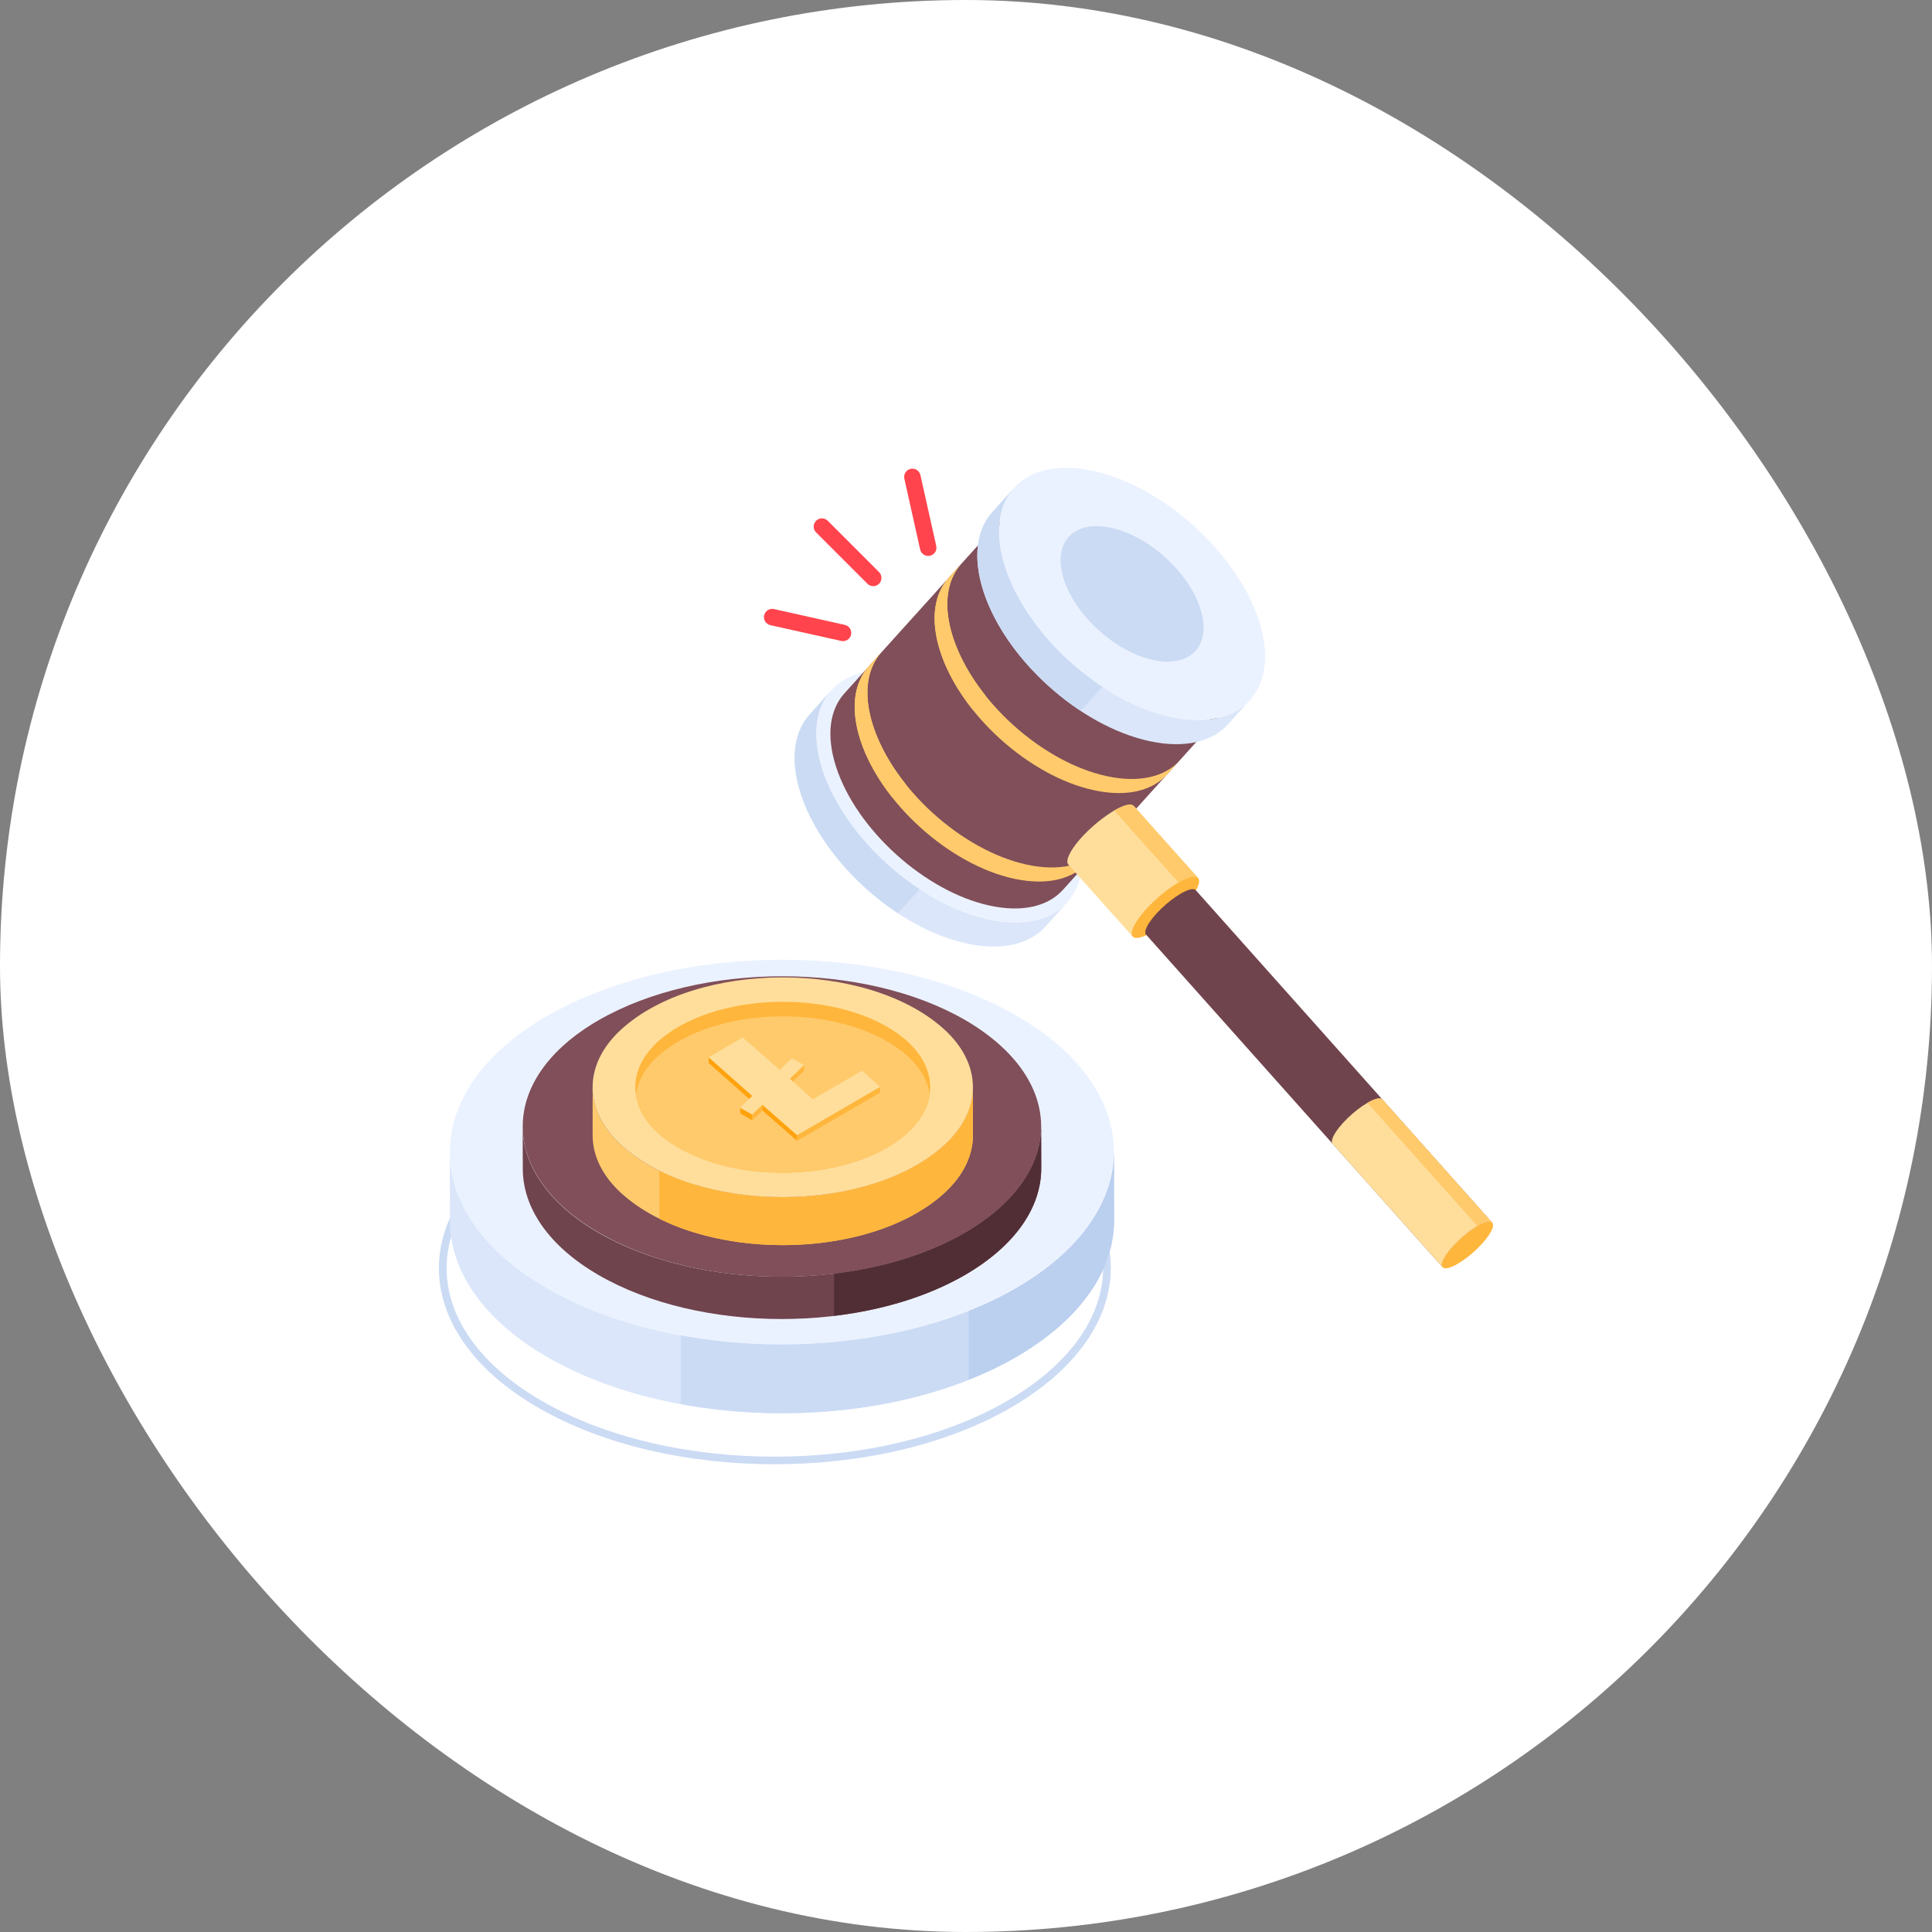 <svg width="64" height="64" viewBox="0 0 64 64" fill="none" xmlns="http://www.w3.org/2000/svg">
<rect x="0" y="0" width="64" height="64" fill="#808080" stroke="none"/>
<rect width="64" height="64" rx="32" fill="white"/>
<path d="M27.54 22.866L26.821 23.668C26.303 24.244 26.163 25.159 26.522 26.279C27.243 28.532 29.711 30.76 32.033 31.257C33.203 31.508 34.114 31.272 34.638 30.689L35.357 29.887C34.834 30.47 33.923 30.706 32.752 30.456C30.431 29.959 27.963 27.73 27.241 25.477C26.883 24.357 27.023 23.442 27.54 22.866Z" fill="#DBE6FA"/>
<path d="M27.241 25.477C27.724 26.984 28.99 28.478 30.469 29.452L29.747 30.252C28.268 29.278 27.004 27.785 26.522 26.279C26.163 25.159 26.303 24.244 26.821 23.668L27.54 22.866C27.023 23.442 26.883 24.357 27.241 25.477Z" fill="#CBDBF4"/>
<path d="M30.139 22.298C27.817 21.801 26.519 23.224 27.24 25.477C27.962 27.73 30.43 29.959 32.752 30.456C35.077 30.953 36.376 29.531 35.655 27.278C34.934 25.025 32.465 22.796 30.139 22.298Z" fill="#EBF2FF"/>
<path d="M33.474 16.872L27.97 22.971C27.49 23.505 27.36 24.353 27.692 25.39C28.361 27.477 30.647 29.542 32.798 30.002C33.883 30.234 34.726 30.016 35.212 29.476L40.715 23.376C40.23 23.916 39.387 24.135 38.302 23.903C36.151 23.442 33.865 21.378 33.197 19.291C32.864 18.253 32.994 17.405 33.474 16.872Z" fill="#804F59"/>
<path d="M29.196 21.613L28.775 22.079C28.295 22.614 28.165 23.461 28.496 24.5C29.165 26.586 31.451 28.651 33.603 29.111C34.687 29.343 35.531 29.123 36.017 28.584L36.43 28.127C35.943 28.659 35.103 28.875 34.024 28.644C31.875 28.183 29.588 26.118 28.919 24.031C28.587 22.994 28.716 22.148 29.196 21.613Z" fill="#FFCA6C"/>
<path d="M28.919 24.031C29.133 24.698 29.514 25.363 30.001 25.974L29.578 26.442C29.091 25.831 28.71 25.167 28.496 24.5C28.165 23.461 28.295 22.614 28.775 22.079L29.196 21.613C28.716 22.148 28.587 22.994 28.919 24.031Z" fill="#FFCA6C"/>
<path d="M31.842 18.682L31.421 19.148C30.942 19.683 30.812 20.53 31.143 21.569C31.811 23.655 34.098 25.72 36.249 26.18C37.334 26.412 38.177 26.192 38.664 25.653L39.077 25.196C38.59 25.728 37.749 25.944 36.671 25.713C34.521 25.252 32.234 23.187 31.566 21.1C31.233 20.064 31.363 19.217 31.842 18.682Z" fill="#FFCA6C"/>
<path d="M31.566 21.1C31.78 21.768 32.16 22.432 32.647 23.043L32.224 23.511C31.737 22.9 31.357 22.236 31.143 21.569C30.812 20.53 30.942 19.683 31.421 19.148L31.842 18.682C31.363 19.217 31.233 20.064 31.566 21.1Z" fill="#FFCA6C"/>
<path d="M33.593 16.163L32.873 16.964C32.356 17.54 32.216 18.455 32.574 19.575C33.296 21.828 35.764 24.056 38.086 24.553C39.256 24.804 40.167 24.568 40.69 23.985L41.41 23.183C40.886 23.767 39.976 24.002 38.805 23.752C36.483 23.255 34.015 21.026 33.294 18.773C32.935 17.654 33.076 16.739 33.593 16.163Z" fill="#DBE6FA"/>
<path d="M33.294 18.773C33.777 20.281 35.042 21.774 36.522 22.748L35.8 23.548C34.321 22.574 33.057 21.081 32.574 19.575C32.216 18.455 32.356 17.54 32.873 16.964L33.593 16.163C33.076 16.739 32.935 17.654 33.294 18.773Z" fill="#CBDBF4"/>
<path d="M36.194 15.594C33.872 15.097 32.574 16.521 33.295 18.773C34.017 21.026 36.484 23.255 38.806 23.752C41.132 24.25 42.431 22.827 41.71 20.575C40.988 18.322 38.52 16.092 36.194 15.594Z" fill="#EBF2FF"/>
<path d="M36.798 17.481C35.55 17.213 34.852 17.979 35.24 19.19C35.628 20.401 36.955 21.599 38.203 21.866C39.453 22.134 40.151 21.369 39.763 20.158C39.376 18.947 38.048 17.748 36.798 17.481Z" fill="#CBDBF4"/>
<path d="M39.692 29.086C39.605 28.994 39.373 29.037 39.035 29.231C38.464 29.559 37.812 30.198 37.575 30.647C37.478 30.836 37.464 30.962 37.522 31.024L35.389 28.64C35.336 28.577 35.346 28.451 35.443 28.267C35.848 27.49 37.303 26.413 37.56 26.701L39.692 29.086Z" fill="#FFDE9B"/>
<path d="M39.693 29.088C39.604 28.994 39.374 29.036 39.037 29.229L36.908 26.852C37.246 26.655 37.48 26.608 37.56 26.701L39.693 29.088Z" fill="#FFCA6C"/>
<path d="M39.036 29.231C38.465 29.56 37.81 30.196 37.573 30.65C37.335 31.105 37.605 31.206 38.175 30.877C38.744 30.548 39.399 29.913 39.637 29.458C39.874 29.004 39.605 28.902 39.036 29.231Z" fill="#FFB63C"/>
<path d="M49.438 40.508C49.372 40.438 49.196 40.471 48.939 40.618C48.506 40.867 48.011 41.352 47.831 41.693C47.758 41.836 47.747 41.931 47.791 41.979L37.964 30.959C37.923 30.911 37.931 30.816 38.004 30.676C38.184 30.331 38.683 29.851 39.115 29.602C39.372 29.451 39.548 29.418 39.611 29.488L49.438 40.508Z" fill="#70444D"/>
<path d="M49.437 40.508C49.371 40.438 49.195 40.471 48.938 40.618C48.505 40.867 48.01 41.352 47.831 41.693C47.757 41.836 47.746 41.931 47.79 41.979L44.145 37.892C44.105 37.844 44.112 37.748 44.186 37.609C44.365 37.264 44.864 36.784 45.297 36.534C45.554 36.384 45.73 36.351 45.792 36.421L49.437 40.508Z" fill="#FFDE9B"/>
<path d="M49.437 40.508C49.371 40.438 49.193 40.471 48.94 40.616L45.297 36.532C45.555 36.383 45.728 36.35 45.794 36.42L49.437 40.508Z" fill="#FFCA6C"/>
<path d="M48.939 40.618C48.506 40.868 48.009 41.35 47.829 41.694C47.649 42.039 47.853 42.117 48.286 41.867C48.718 41.618 49.215 41.135 49.395 40.79C49.575 40.446 49.371 40.369 48.939 40.618Z" fill="#FFB63C"/>
<path d="M17.809 46.62C13.444 44.084 13.449 39.923 17.822 37.398C22.166 34.89 29.211 34.89 33.527 37.398C37.904 39.942 37.889 44.088 33.471 46.638C29.148 49.134 22.122 49.127 17.809 46.62ZM25.685 35.768C22.887 35.768 20.087 36.385 17.95 37.618C13.75 40.043 13.741 43.962 17.937 46.4C22.179 48.865 29.09 48.874 33.344 46.418C37.589 43.967 37.608 40.064 33.399 37.618C31.277 36.385 28.482 35.768 25.685 35.768Z" fill="#CBDBF4"/>
<path d="M14.902 38.169L14.906 40.453C14.911 42.08 15.98 43.706 18.109 44.943C22.405 47.439 29.353 47.439 33.644 44.962C35.821 43.705 36.909 42.06 36.904 40.417L36.9 38.134C36.905 39.776 35.817 41.422 33.64 42.678C29.349 45.156 22.401 45.156 18.106 42.66C15.976 41.422 14.907 39.796 14.902 38.169Z" fill="#DBE6FA"/>
<path d="M36.899 38.134C36.904 39.776 35.816 41.421 33.639 42.678C30.637 44.412 26.336 44.928 22.551 44.229V46.512C26.337 47.212 30.64 46.696 33.643 44.962C35.82 43.705 36.908 42.06 36.903 40.417L36.899 38.134Z" fill="#CBDBF4"/>
<path d="M36.901 38.134C36.905 39.776 35.818 41.421 33.641 42.678C33.157 42.958 32.636 43.202 32.092 43.418V45.703C32.637 45.487 33.159 45.242 33.645 44.962C35.821 43.705 36.909 42.06 36.904 40.417L36.901 38.134Z" fill="#BBCFEF"/>
<path d="M18.119 33.658C13.828 36.136 13.837 40.179 18.106 42.66C22.401 45.156 29.349 45.156 33.64 42.678C37.963 40.182 37.991 36.154 33.696 33.658C29.428 31.178 22.442 31.162 18.119 33.658Z" fill="#EBF2FF"/>
<path d="M17.314 37.324L17.318 38.726C17.322 39.996 18.156 41.265 19.816 42.23C23.171 44.18 28.597 44.18 31.948 42.245C33.648 41.264 34.496 39.981 34.493 38.699L34.489 37.297C34.492 38.578 33.644 39.861 31.945 40.843C28.594 42.777 23.167 42.777 19.813 40.828C18.152 39.863 17.318 38.594 17.314 37.324Z" fill="#70444D"/>
<path d="M34.488 37.297C34.492 38.578 33.643 39.861 31.944 40.843C30.716 41.551 29.21 41.998 27.629 42.186V43.589C29.211 43.401 30.719 42.954 31.948 42.245C33.647 41.264 34.495 39.981 34.492 38.699L34.488 37.297Z" fill="#512E35"/>
<path d="M19.818 40.822C23.173 42.781 28.592 42.781 31.947 40.846C35.325 38.899 35.337 35.755 31.982 33.796C28.65 31.861 23.208 31.849 19.829 33.796C16.475 35.732 16.486 38.887 19.818 40.822Z" fill="#804F59"/>
<path d="M32.229 36.016L32.23 37.607C32.229 38.272 31.917 38.937 31.292 39.512C28.794 41.807 23.146 41.833 20.599 39.542C19.954 38.961 19.631 38.285 19.631 37.608L19.631 36.017C19.631 36.693 19.954 37.37 20.599 37.951C23.151 40.246 28.797 40.212 31.292 37.92C31.917 37.346 32.229 36.681 32.229 36.016Z" fill="#FFCA6C"/>
<path d="M31.291 37.92C29.14 39.897 24.669 40.186 21.84 38.779L21.845 40.372C24.674 41.777 29.141 41.487 31.291 39.512C31.916 38.937 32.228 38.272 32.229 37.607L32.228 36.016C32.228 36.681 31.916 37.346 31.291 37.92Z" fill="#FFB63C"/>
<path d="M31.261 34.083C32.541 35.234 32.553 36.761 31.292 37.92C28.794 40.215 23.146 40.242 20.599 37.951C19.32 36.798 19.307 35.272 20.567 34.112C23.076 31.808 28.724 31.799 31.261 34.083Z" fill="#FFDE9B"/>
<path d="M29.904 37.666C27.967 39.209 24.025 39.266 21.982 37.689C20.747 36.726 20.727 35.345 21.955 34.368C23.93 32.795 27.903 32.796 29.877 34.345C31.099 35.297 31.143 36.676 29.904 37.666Z" fill="#FFB63C"/>
<path d="M30.797 36.253C30.453 38.753 24.806 39.868 21.983 37.689C21.445 37.27 21.138 36.773 21.064 36.264C21.134 35.762 21.431 35.27 21.957 34.851C23.932 33.278 27.905 33.279 29.878 34.829C30.417 35.248 30.723 35.745 30.797 36.253Z" fill="#FFCA6C"/>
<path d="M26.632 35.283L26.632 35.475L26.162 35.928L26.163 35.736L26.632 35.283Z" fill="#FFB63C"/>
<path d="M24.922 36.303L24.921 36.495L23.475 35.214L23.475 35.022L24.922 36.303Z" fill="#FFA20D"/>
<path d="M25.255 36.596L25.254 36.788L24.914 37.111L24.915 36.919L25.255 36.596Z" fill="#FFB63C"/>
<path d="M24.916 36.919L24.915 37.111L24.52 36.883L24.52 36.691L24.916 36.919Z" fill="#FFA20D"/>
<path d="M26.406 37.601L26.405 37.793L25.256 36.788L25.256 36.596L26.406 37.601Z" fill="#FFA20D"/>
<path d="M29.155 36.003L29.154 36.195L26.404 37.793L26.405 37.601L29.155 36.003Z" fill="#FFB63C"/>
<path d="M28.557 35.469L29.154 36.002L26.404 37.601L25.255 36.596L24.915 36.919L24.519 36.691L24.921 36.303L23.475 35.022L24.603 34.367L25.829 35.443L26.235 35.054L26.632 35.283L26.163 35.736L26.925 36.417L28.557 35.469Z" fill="#FFDE9B"/>
<path d="M27.866 21.232L25.52 20.709C25.373 20.676 25.28 20.53 25.313 20.383C25.346 20.236 25.494 20.144 25.639 20.176L27.985 20.7C28.132 20.732 28.224 20.878 28.192 21.025C28.159 21.174 28.012 21.265 27.866 21.232Z" fill="#FF444D"/>
<path d="M28.734 19.337L27.035 17.638C26.928 17.531 26.928 17.359 27.035 17.252C27.142 17.145 27.314 17.145 27.421 17.252L29.12 18.951C29.226 19.058 29.226 19.23 29.12 19.337C29.013 19.444 28.841 19.444 28.734 19.337Z" fill="#FF444D"/>
<path d="M30.481 18.203L29.958 15.857C29.925 15.71 30.018 15.564 30.165 15.531C30.31 15.498 30.457 15.591 30.49 15.738L31.014 18.084C31.047 18.231 30.954 18.377 30.807 18.41C30.661 18.442 30.514 18.35 30.481 18.203Z" fill="#FF444D"/>
</svg>
